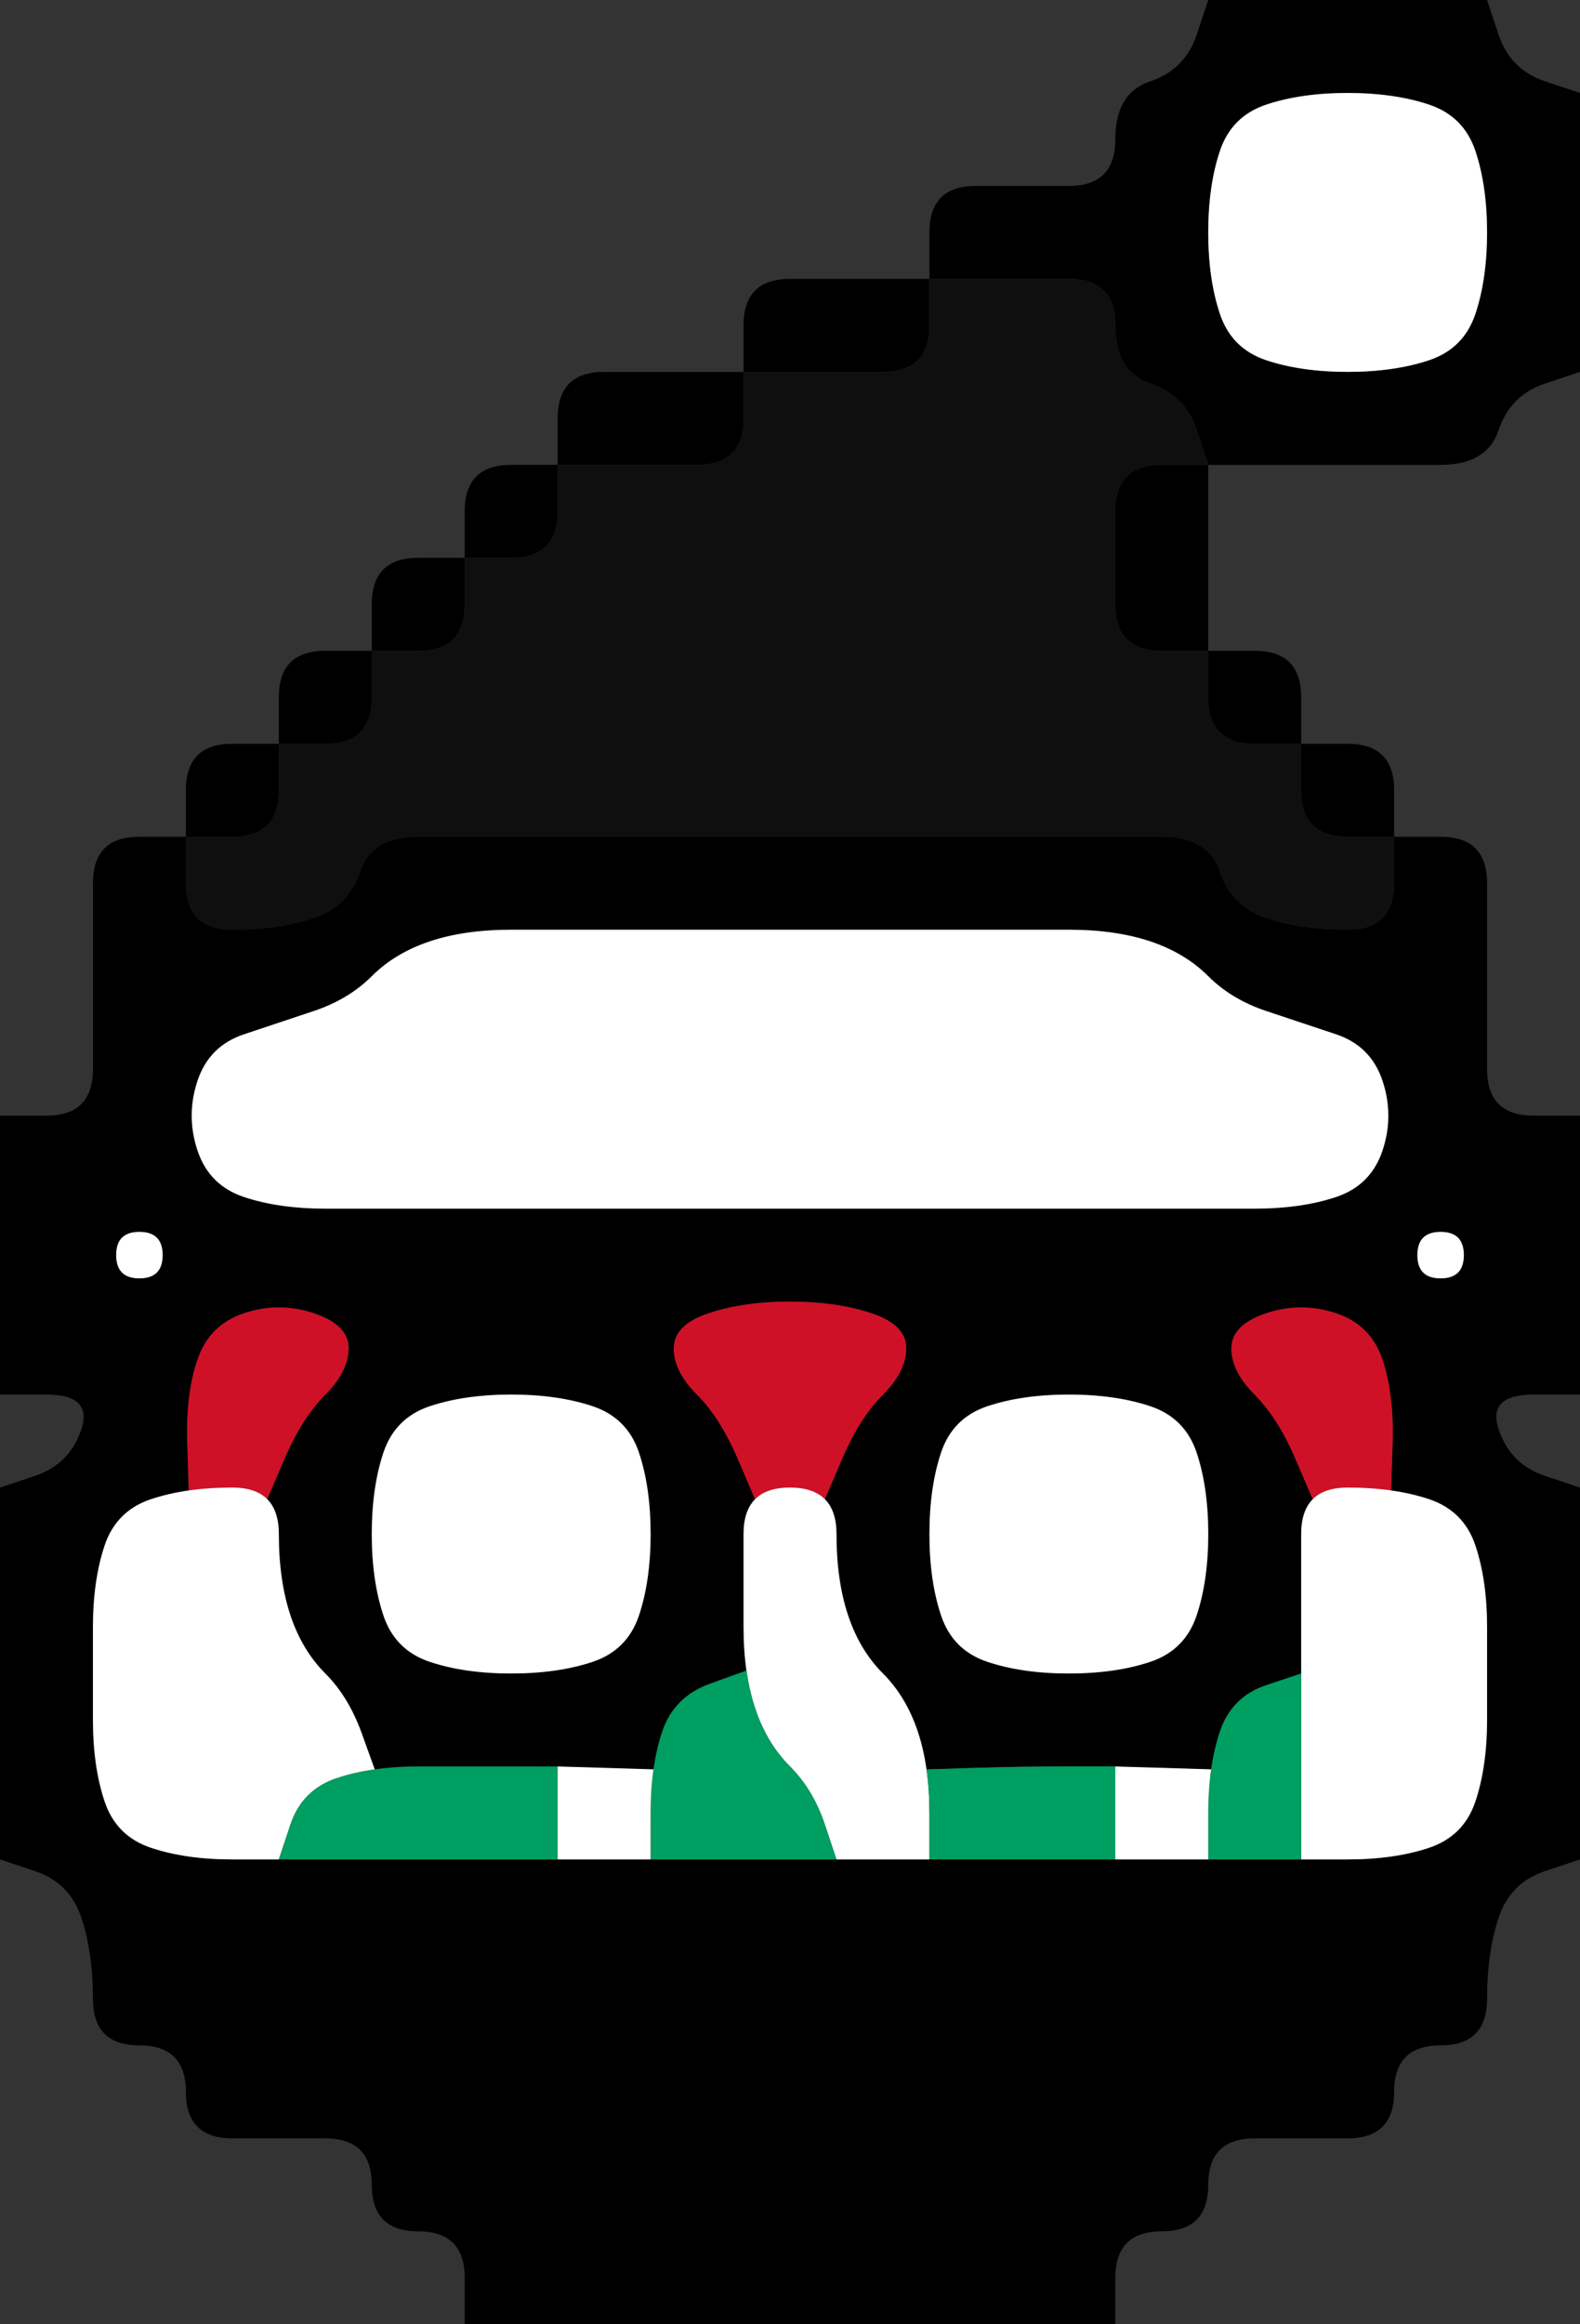 <svg width="17" height="25" version="1.1" viewBox="0 0 17 25" xmlns="http://www.w3.org/2000/svg">
 <rect x="0" y="0" width="17" height="25" fill="#333333" stroke="none"/>
 <g transform="translate(0)">
  <path d="m0 0.5v-0.5h13l-0.125 0.375q-0.125 0.375-0.5 0.5t-0.375 0.625-0.5 0.5-1 0-0.5 0.5v0.5h-0.5q-0.5 0-1 0t-0.5 0.5v0.5h-0.5q-0.5 0-1 0t-0.5 0.5v0.5h-0.5q-0.5 0-0.5 0.5v0.5h-0.5q-0.5 0-0.5 0.5v0.5h-0.5q-0.5 0-0.5 0.5v0.5h-0.5q-0.5 0-0.5 0.5v0.5h-0.5q-0.5 0-0.5 0.5t0 1 0 1-0.5 0.5h-0.5v-11.5" fill-opacity="0"/>
  <path d="m12.875 0.375 0.125-0.375h3l0.125 0.375q0.125 0.375 0.5 0.5l0.375 0.125v3l-0.375 0.125q-0.375 0.125-0.5 0.5t-0.625 0.375-1 0-1 0h-0.5l-0.125-0.375q-0.125-0.375-0.5-0.5t-0.375-0.625-0.5-0.5-1 0h-0.5v-0.5q0-0.5 0.5-0.5t1 0 0.5-0.5 0.375-0.625 0.5-0.5m1.625 3.625q0.5 0 0.875-0.125t0.5-0.5 0.125-0.875-0.125-0.875-0.5-0.5-0.875-0.125-0.875 0.125-0.5 0.5-0.125 0.875 0.125 0.875 0.5 0.5 0.875 0.125"/>
  <path d="m16.125 0.375-0.125-0.375h1v1l-0.375-0.125q-0.375-0.125-0.5-0.5" fill-opacity="0"/>
  <g>
   <path d="m13.125 1.625q0.125-0.375 0.5-0.5t0.875-0.125 0.875 0.125 0.5 0.5 0.125 0.875-0.125 0.875-0.5 0.5-0.875 0.125-0.875-0.125-0.5-0.5-0.125-0.875 0.125-0.875" fill="#fff"/>
   <path d="m8 3.5q0-0.5 0.5-0.5t1 0h0.5v0.5q0 0.5-0.5 0.5t-1 0h-0.5v-0.5"/>
   <path d="m10 3.5v-0.5h0.5q0.5 0 1 0t0.5 0.5 0.375 0.625 0.5 0.5l0.125 0.375h-0.5q-0.5 0-0.5 0.5t0 1 0.5 0.5h0.5v0.5q0 0.5 0.5 0.5h0.5v0.5q0 0.5 0.5 0.5h0.5v0.5q0 0.5-0.5 0.5t-0.875-0.125-0.5-0.5-0.625-0.375-1 0-1 0-1 0-1 0-1 0-1 0-1 0-1 0-0.625 0.375-0.5 0.5-0.875 0.125-0.5-0.5v-0.5h0.5q0.5 0 0.5-0.5v-0.5h0.5q0.5 0 0.5-0.5v-0.5h0.5q0.5 0 0.5-0.5v-0.5h0.5q0.5 0 0.5-0.5v-0.5h0.5q0.5 0 1 0t0.5-0.5v-0.5h0.5q0.5 0 1 0t0.5-0.5" fill="#0f0f0f"/>
   <path d="m6 4.5q0-0.5 0.5-0.5t1 0h0.5v0.5q0 0.5-0.5 0.5t-1 0h-0.5v-0.5"/>
  </g>
  <path d="m16.125 4.625q0.125-0.375 0.5-0.5l0.375-0.125v8h-0.5q-0.5 0-0.5-0.5t0-1 0-1-0.5-0.5h-0.5v-0.5q0-0.5-0.5-0.5h-0.5v-0.5q0-0.5-0.5-0.5h-0.5v-0.5q0-0.5 0-1v-0.5h0.5q0.5 0 1 0t1 0 0.625-0.375" fill-opacity="0"/>
  <g>
   <path d="M 5,5.5 Q 5,5 5.5,5 H 6 V 5.5 Q 6,6 5.5,6 H 5 V 5.5"/>
   <path d="m12 5.5q0-0.5 0.5-0.5h0.5v0.5q0 0.5 0 1v0.5h-0.5q-0.5 0-0.5-0.5t0-1"/>
   <path d="M 4,6.5 Q 4,6 4.5,6 H 5 V 6.5 Q 5,7 4.5,7 H 4 V 6.5"/>
   <path d="M 3,7.5 Q 3,7 3.5,7 H 4 V 7.5 Q 4,8 3.5,8 H 3 V 7.5"/>
   <path d="m13 7.5v-0.5h0.5q0.5 0 0.5 0.5v0.5h-0.5q-0.5 0-0.5-0.5"/>
   <path d="M 2,8.5 Q 2,8 2.5,8 H 3 V 8.5 Q 3,9 2.5,9 H 2 V 8.5"/>
   <path d="m14 8.5v-0.5h0.5q0.5 0 0.5 0.5v0.5h-0.5q-0.5 0-0.5-0.5"/>
   <path d="m1 9.5q0-0.5 0.5-0.5h0.5v0.5q0 0.5 0.5 0.5t0.875-0.125 0.5-0.5 0.625-0.375 1 0 1 0 1 0 1 0 1 0 1 0 1 0 1 0 0.625 0.375 0.5 0.5 0.875 0.125 0.5-0.5v-0.5h0.5q0.5 0 0.5 0.5t0 1 0 1 0.5 0.5h0.5v3h-0.5q-0.5 0-0.375 0.375t0.5 0.5l0.375 0.125v4l-0.375 0.125q-0.375 0.125-0.5 0.5t-0.125 0.875-0.5 0.5-0.5 0.5-0.5 0.5-1 0-0.5 0.5-0.5 0.5-0.5 0.5v0.5h-7v-0.5q0-0.5-0.5-0.5t-0.5-0.5-0.5-0.5-1 0-0.5-0.5-0.5-0.5-0.5-0.5-0.125-0.875-0.5-0.5l-0.375-0.125v-4l0.375-0.125q0.375-0.125 0.5-0.5t-0.375-0.375h-0.5v-3h0.5q0.5 0 0.5-0.5t0-1 0-1m0.25 4q0 0.25 0.25 0.25t0.25-0.25-0.25-0.25-0.25 0.25m13.25 6.5q0.5 0 0.875-0.125t0.5-0.5 0.125-0.875 0-1-0.125-0.875-0.5-0.5l-0.375-0.125 0.562 0.188-0.188-0.062q-0.188-0.062-0.406-0.094l-0.219-0.031 0.219 0.031 0.016-0.516q0.016-0.516-0.109-0.891t-0.5-0.5-0.75 0-0.375 0.375 0.25 0.5 0.438 0.688l0.188 0.438 0.125-0.125-0.125 0.125q-0.125 0.125-0.125 0.375v0.25-0.75 0.5q0 0.5 0 1v0.5l-0.375 0.125q-0.375 0.125-0.5 0.5l-0.125 0.375 0.188-0.562-0.062 0.188q-0.062 0.188-0.094 0.406l-0.031 0.219 0.031-0.219-0.516-0.016q-0.516-0.016-1.016-0.016t-1.016 0.016l-0.516 0.016 0.031 0.219-0.031-0.219q-0.031-0.219-0.094-0.406l-0.062-0.188 0.188 0.562-0.125-0.375q-0.125-0.375-0.375-0.625t-0.375-0.625-0.125-0.875v-0.5 0.75-0.25q0-0.25-0.125-0.375l-0.125-0.125 0.125 0.125 0.188-0.438q0.188-0.438 0.438-0.688t0.25-0.5-0.375-0.375-0.875-0.125-0.875 0.125-0.375 0.375 0.25 0.5 0.438 0.688l0.188 0.438 0.125-0.125-0.125 0.125q-0.125 0.125-0.125 0.375v0.25-0.75 0.5q0 0.5 0 1v0.5-0.75 0.25q0 0.25 0.031 0.469l0.031 0.219-0.031-0.219-0.391 0.141q-0.391 0.141-0.516 0.516l-0.125 0.375 0.188-0.562-0.062 0.188q-0.062 0.188-0.094 0.406l-0.031 0.219 0.031-0.219-0.516-0.016q-0.516-0.016-1.016-0.016t-1 0h-0.5 0.75-0.25q-0.25 0-0.469 0.031l-0.219 0.031 0.219-0.031-0.141-0.391q-0.141-0.391-0.391-0.641t-0.375-0.625-0.125-0.875v-0.5 0.75-0.25q0-0.25-0.125-0.375l-0.125-0.125 0.125 0.125 0.188-0.438q0.188-0.438 0.438-0.688t0.25-0.5-0.375-0.375-0.75 0-0.5 0.5-0.109 0.891l0.016 0.516 0.219-0.031-0.219 0.031q-0.219 0.031-0.406 0.094l-0.188 0.062 0.562-0.188-0.375 0.125q-0.375 0.125-0.5 0.5t-0.125 0.875 0 1 0.125 0.875 0.5 0.5 0.875 0.125 1 0 1 0 1 0 1 0 1 0 1 0 1 0 1 0 1 0 1 0 1 0 1 0m0.75-6.5q0 0.25 0.25 0.25t0.25-0.25-0.25-0.25-0.25 0.25m-1.75-0.5q0.5 0 0.875-0.125t0.5-0.5 0-0.75-0.5-0.5-0.75-0.25-0.625-0.375-0.625-0.375-0.875-0.125-1 0-1 0-1 0-1 0-1 0-1 0-0.875 0.125-0.625 0.375-0.625 0.375-0.75 0.25-0.5 0.5 0 0.75 0.5 0.5 0.875 0.125 1 0 1 0 1 0 1 0 1 0 1 0 1 0 1 0 1 0 1 0m0.5 5.125v-0.875 0.25q0 0.25 0 0.5v0.25-0.125m-2.5-0.125q0.5 0 0.875-0.125t0.5-0.5 0.125-0.875-0.125-0.875-0.5-0.5-0.875-0.125-0.875 0.125-0.5 0.5-0.125 0.875 0.125 0.875 0.5 0.5 0.875 0.125m-6 0q0.5 0 0.875-0.125t0.5-0.5 0.125-0.875-0.125-0.875-0.5-0.5-0.875-0.125-0.875 0.125-0.5 0.5-0.125 0.875 0.125 0.875 0.5 0.5 0.875 0.125"/>
  </g>
  <g fill="#fff">
   <path d="m4 10.5q0.25-0.25 0.625-0.375t0.875-0.125 1 0 1 0 1 0 1 0 1 0 1 0 0.875 0.125 0.625 0.375 0.625 0.375 0.75 0.25 0.5 0.5 0 0.75-0.5 0.5-0.875 0.125-1 0-1 0-1 0-1 0-1 0-1 0-1 0-1 0-1 0-1 0-0.875-0.125-0.5-0.5 0-0.75 0.5-0.5 0.75-0.25 0.625-0.375"/>
   <path d="m1.25 13.5q0-0.25 0.25-0.25t0.25 0.25-0.25 0.25-0.25-0.25"/>
   <path d="m15.25 13.5q0-0.25 0.25-0.25t0.25 0.25-0.25 0.25-0.25-0.25"/>
  </g>
  <g fill="#ce1126">
   <path d="m2.125 14.625q0.125-0.375 0.5-0.5t0.75 0 0.375 0.375-0.25 0.5-0.438 0.688l-0.188 0.438 0.125 0.125-0.125-0.125q-0.125-0.125-0.375-0.125h-0.25 0.75-1 0.75-0.25q-0.25 0-0.469 0.031l-0.219 0.031 0.219-0.031-0.016-0.516q-0.016-0.516 0.109-0.891"/>
   <path d="m7.25 14.5q0-0.25 0.375-0.375t0.875-0.125 0.875 0.125 0.375 0.375-0.25 0.5-0.438 0.688l-0.188 0.438 0.125 0.125-0.125-0.125q-0.125-0.125-0.375-0.125h-0.25 0.75-1 0.75-0.25q-0.25 0-0.375 0.125l-0.125 0.125 0.125-0.125-0.188-0.438q-0.188-0.438-0.438-0.688t-0.25-0.5"/>
   <path d="m13.25 14.5q0-0.25 0.375-0.375t0.75 0 0.5 0.5 0.109 0.891l-0.016 0.516 0.219 0.031-0.219-0.031q-0.219-0.031-0.469-0.031h-0.25 0.75-1 0.75-0.25q-0.25 0-0.375 0.125l-0.125 0.125 0.125-0.125-0.188-0.438q-0.188-0.438-0.438-0.688t-0.25-0.5"/>
  </g>
  <path d="m0 15.5v-0.5h0.5q0.5 0 0.375 0.375t-0.5 0.5l-0.375 0.125v-0.5" fill-opacity="0"/>
  <path d="m4.125 15.625q0.125-0.375 0.5-0.5t0.875-0.125 0.875 0.125 0.5 0.5 0.125 0.875-0.125 0.875-0.5 0.5-0.875 0.125-0.875-0.125-0.5-0.5-0.125-0.875 0.125-0.875" fill="#fff"/>
  <path d="m10.125 15.625q0.125-0.375 0.5-0.5t0.875-0.125 0.875 0.125 0.5 0.5 0.125 0.875-0.125 0.875-0.5 0.5-0.875 0.125-0.875-0.125-0.5-0.5-0.125-0.875 0.125-0.875" fill="#fff"/>
  <path d="m16.125 15.375q-0.125-0.375 0.375-0.375h0.5v1l-0.375-0.125q-0.375-0.125-0.5-0.5" fill-opacity="0"/>
  <g fill="#fff">
   <path d="m1.125 16.625q0.125-0.375 0.5-0.5t0.875-0.125 0.5 0.5 0.125 0.875 0.375 0.625 0.391 0.641l0.141 0.391 0.219-0.031-0.219 0.031q-0.219 0.031-0.406 0.094l-0.188 0.062 0.562-0.188-0.375 0.125q-0.375 0.125-0.5 0.5l-0.125 0.375h-0.5q-0.5 0-0.875-0.125t-0.5-0.5-0.125-0.875 0-1 0.125-0.875m1.5 3.375h0.625-0.25q-0.25 0-0.5 0h-0.25 0.375"/>
   <path d="m8 16.5q0-0.5 0.5-0.5t0.5 0.5 0.125 0.875 0.375 0.625 0.375 0.625 0.125 0.875v0.5h-1l-0.125-0.375q-0.125-0.375-0.375-0.625t-0.375-0.625-0.125-0.875 0-1m0.875 3.5h0.875-0.25q-0.25 0-0.5 0h-0.25 0.125m0.75 0h0.625-0.25q-0.25 0-0.5 0h-0.25 0.375"/>
   <path d="m14 16.5q0-0.5 0.5-0.5t0.875 0.125 0.5 0.5 0.125 0.875 0 1-0.125 0.875-0.5 0.5-0.875 0.125h-0.5v-0.5q0-0.5 0-1t0-1 0-1m-0.125 3.5h0.875-0.25q-0.25 0-0.5 0h-0.25 0.125"/>
  </g>
  <g fill="#009e60">
   <path d="m7.125 18.625q0.125-0.375 0.516-0.516l0.391-0.141-0.031-0.219 0.031 0.219q0.031 0.219 0.094 0.406l0.062 0.188-0.188-0.562 0.125 0.375q0.125 0.375 0.375 0.625t0.375 0.625l0.125 0.375h-0.5q-0.5 0-1 0h-0.5v-0.5q0-0.5 0.125-0.875m-0.25 1.375h0.875-0.25q-0.25 0-0.5 0h-0.25 0.125m1.75 0h0.625-0.25q-0.25 0-0.5 0h-0.25 0.375"/>
   <path d="m13.125 18.625q0.125-0.375 0.5-0.5l0.375-0.125v0.5q0 0.5 0 1v0.5h-1v-0.5q0-0.5 0.125-0.875m-0.25 1.375h0.875-0.25q-0.25 0-0.5 0h-0.25 0.125m0.75 0h0.625-0.25q-0.25 0-0.5 0h-0.25 0.375m0.375-1.625v-0.625 0.25q0 0.25 0 0.5v0.25-0.375"/>
   <path d="m3.125 19.625q0.125-0.375 0.5-0.5t0.875-0.125 1 0h0.5v1h-0.5q-0.5 0-1 0t-1 0h-0.5l0.125-0.375m-0.25 0.375h0.875-0.25q-0.25 0-0.5 0h-0.25 0.125m2.75 0h0.625-0.25q-0.25 0-0.5 0h-0.25 0.375m0.5-1h-0.875 0.25q0.25 0 0.5 0h0.25-0.125"/>
  </g>
  <g>
   <path d="m6 19.5v-0.5l1.031 0.031 0.031-0.219-0.031 0.219q-0.031 0.219-0.031 0.469v0.25-0.75 1h-1v-0.5m-0.125 0.5h0.875-0.25q-0.25 0-0.5 0h-0.25 0.125m0.75 0h0.625-0.25q-0.25 0-0.5 0h-0.25 0.375m-0.25-1h-0.625 0.25q0.25 0 0.5 0h0.25-0.375" fill="#fff"/>
   <path d="m10 19.5v-0.5 0.75-0.25q0-0.25-0.031-0.469l-0.031-0.219 0.031 0.219 0.516-0.016q0.516-0.016 1.016-0.016h0.5v1h-0.5q-0.5 0-1 0h-0.5v-0.5m-0.125 0.5h0.875-0.25q-0.25 0-0.5 0h-0.25 0.125m1.75 0h0.625-0.25q-0.25 0-0.5 0h-0.25 0.375m0.5-1h-0.875 0.25q0.25 0 0.5 0h0.25-0.125" fill="#009e60"/>
   <path d="m12 19.5v-0.5l1.031 0.031 0.031-0.219-0.031 0.219q-0.031 0.219-0.031 0.469v0.25-0.75 1h-1v-0.5m-0.125 0.5h0.875-0.25q-0.25 0-0.5 0h-0.25 0.125m0.75 0h0.625-0.25q-0.25 0-0.5 0h-0.25 0.375m-0.25-1h-0.625 0.25q0.25 0 0.5 0h0.25-0.375" fill="#fff"/>
  </g>
  <path d="m0 20.5v-0.5l0.375 0.125q0.375 0.125 0.5 0.5t0.125 0.875 0.5 0.5 0.5 0.5 0.5 0.5 1 0 0.5 0.5 0.5 0.5 0.5 0.5v0.5h-5v-4.5" fill-opacity="0"/>
  <path d="m16.125 20.625q0.125-0.375 0.5-0.5l0.375-0.125v5h-5v-0.5q0-0.5 0.5-0.5t0.5-0.5 0.5-0.5 1 0 0.5-0.5 0.5-0.5 0.5-0.5 0.125-0.875" fill-opacity="0"/>
 </g>
</svg>
